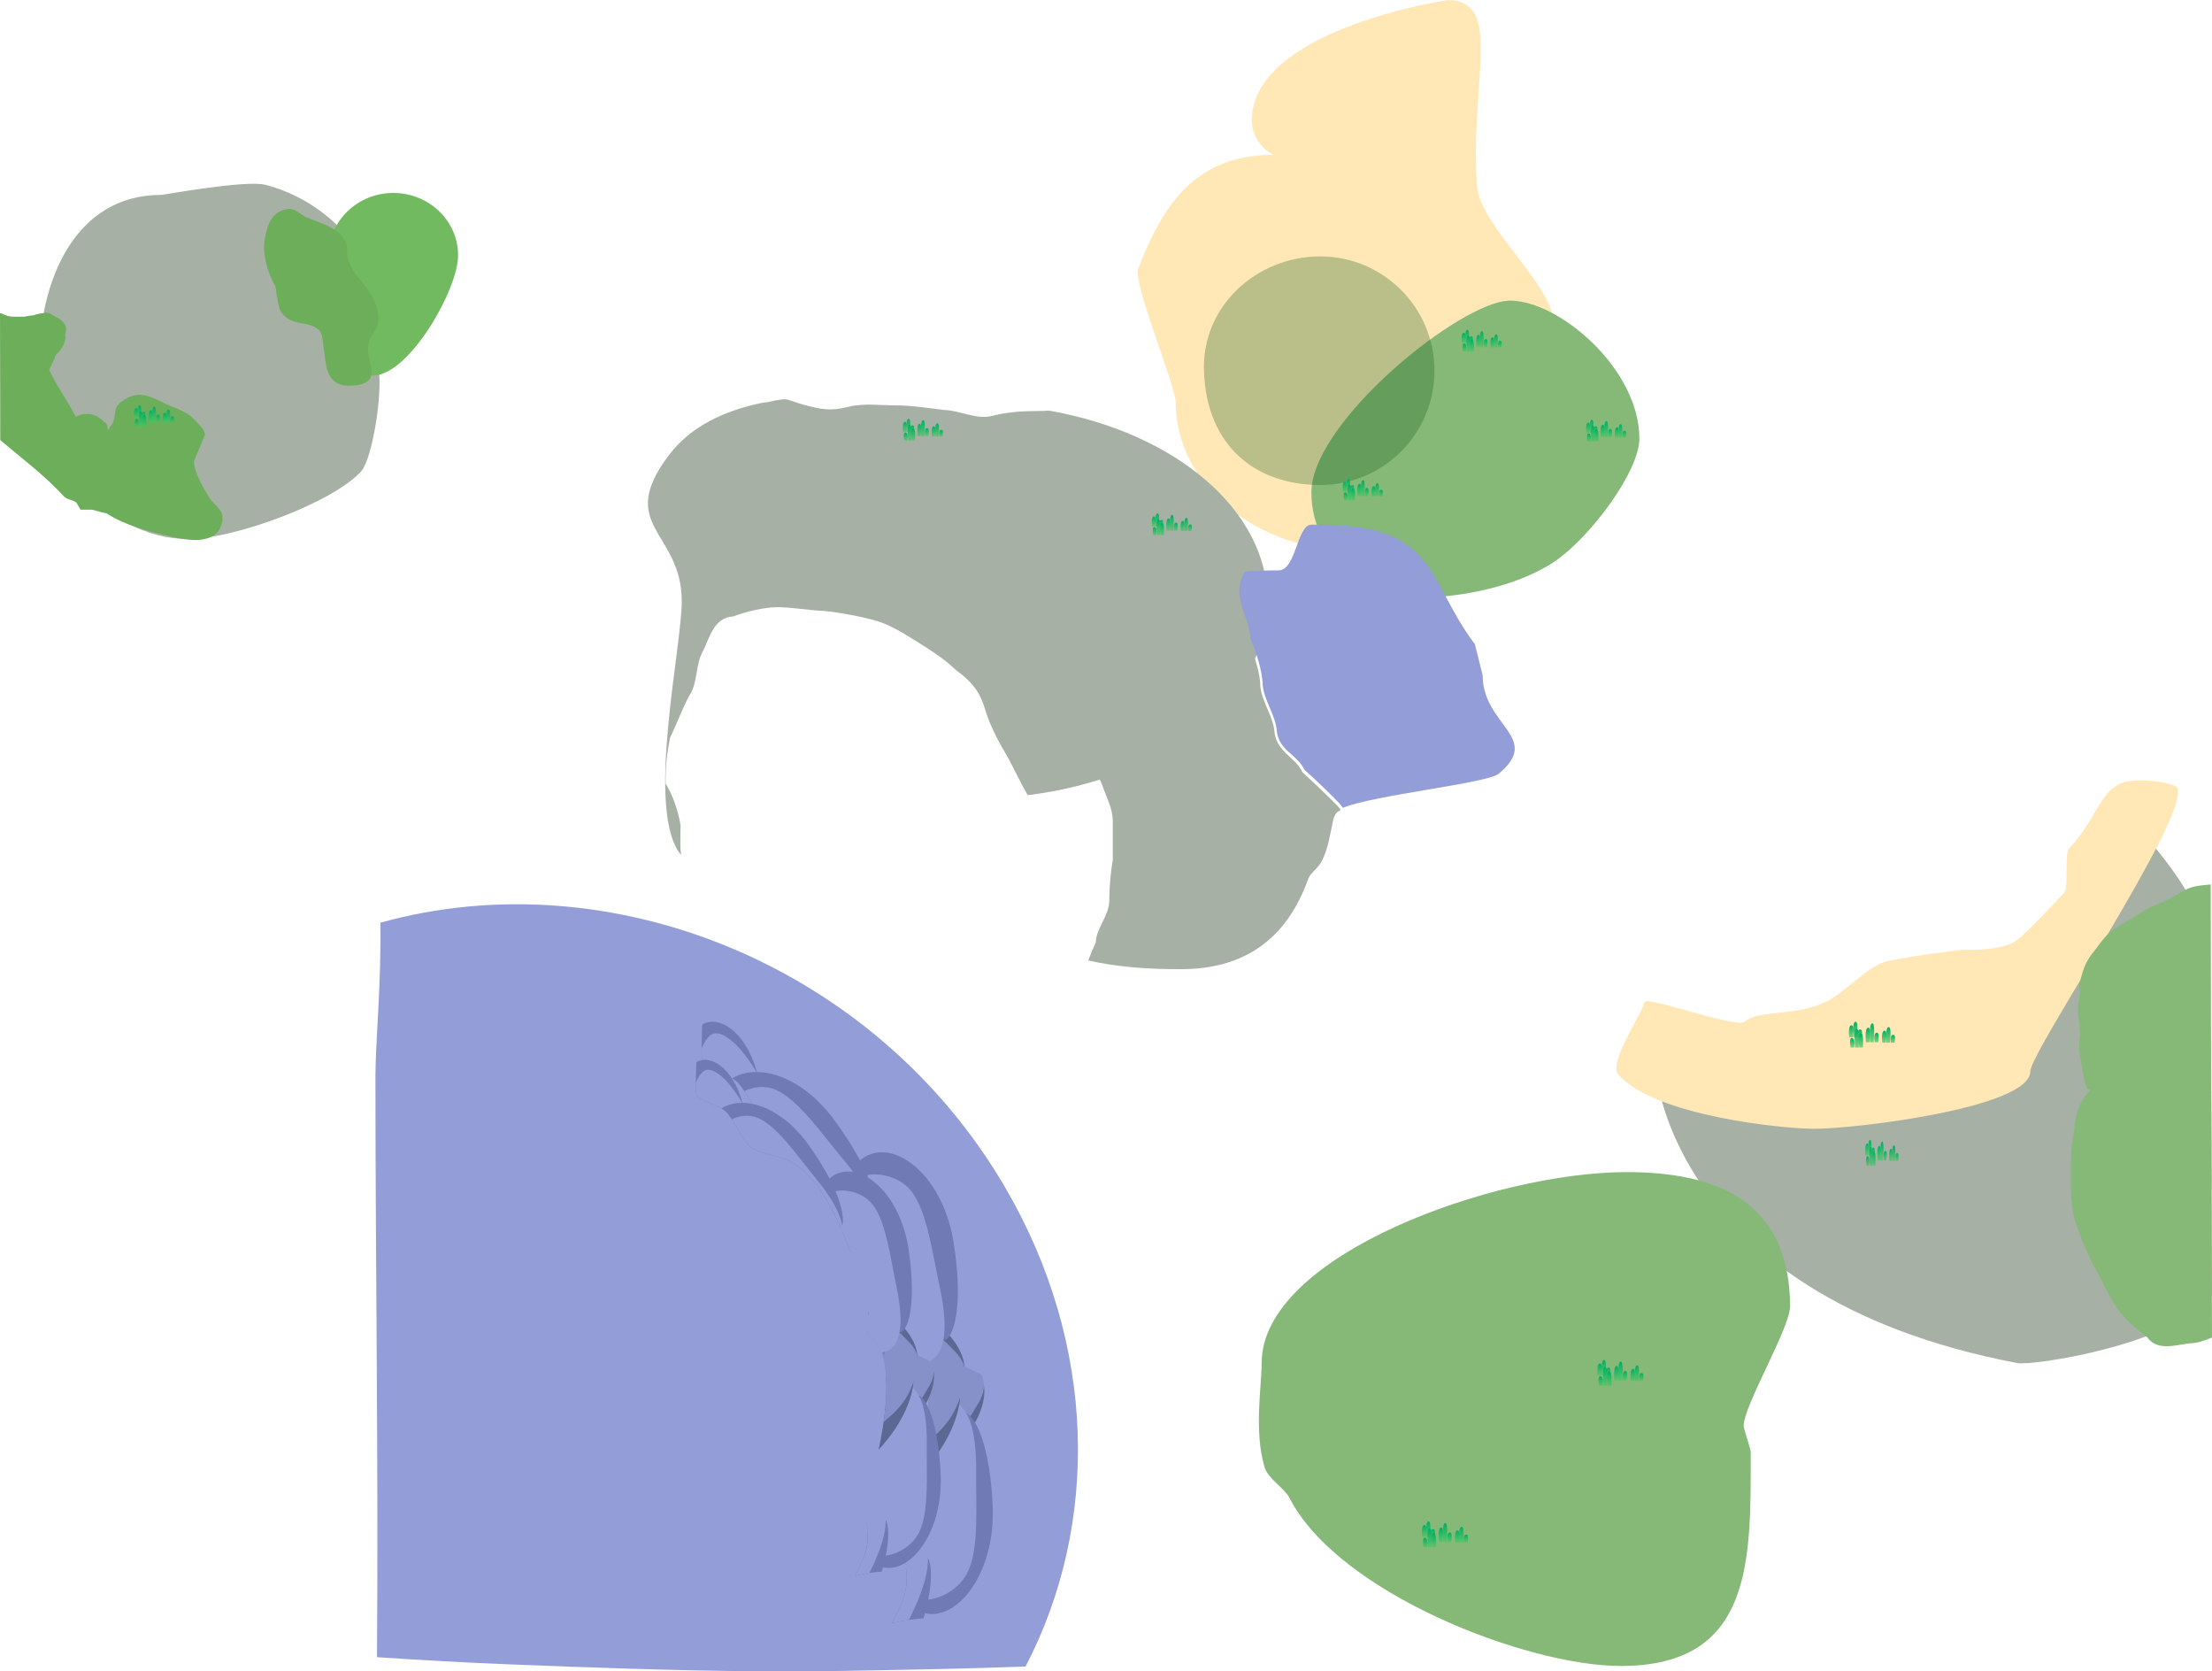 <svg version="1.1" xmlns="http://www.w3.org/2000/svg" xmlns:xlink="http://www.w3.org/1999/xlink" width="472.662" height="357.041" viewBox="0,0,472.662,357.041"><defs><linearGradient x1="179.453" y1="92.172" x2="179.453" y2="95.437" gradientUnits="userSpaceOnUse" id="color-1"><stop offset="0" stop-color="#01b064"/><stop offset="1" stop-color="#47c663" stop-opacity="0.693"/></linearGradient><linearGradient x1="178.683" y1="92.924" x2="178.683" y2="95.437" gradientUnits="userSpaceOnUse" id="color-2"><stop offset="0" stop-color="#01b064"/><stop offset="1" stop-color="#47c663" stop-opacity="0.693"/></linearGradient><linearGradient x1="180.299" y1="93.801" x2="180.299" y2="95.437" gradientUnits="userSpaceOnUse" id="color-3"><stop offset="0" stop-color="#01b064"/><stop offset="1" stop-color="#47c663" stop-opacity="0.693"/></linearGradient><linearGradient x1="182.497" y1="92.819" x2="182.497" y2="95.508" gradientUnits="userSpaceOnUse" id="color-4"><stop offset="0" stop-color="#01b064"/><stop offset="1" stop-color="#47c663" stop-opacity="0.693"/></linearGradient><linearGradient x1="181.728" y1="93.438" x2="181.728" y2="95.508" gradientUnits="userSpaceOnUse" id="color-5"><stop offset="0" stop-color="#01b064"/><stop offset="1" stop-color="#47c663" stop-opacity="0.693"/></linearGradient><linearGradient x1="183.343" y1="94.16" x2="183.343" y2="95.508" gradientUnits="userSpaceOnUse" id="color-6"><stop offset="0" stop-color="#01b064"/><stop offset="1" stop-color="#47c663" stop-opacity="0.693"/></linearGradient><linearGradient x1="176.344" y1="91.855" x2="176.344" y2="94.544" gradientUnits="userSpaceOnUse" id="color-7"><stop offset="0" stop-color="#01b064"/><stop offset="1" stop-color="#47c663" stop-opacity="0.693"/></linearGradient><linearGradient x1="175.575" y1="92.474" x2="175.575" y2="94.544" gradientUnits="userSpaceOnUse" id="color-8"><stop offset="0" stop-color="#01b064"/><stop offset="1" stop-color="#47c663" stop-opacity="0.693"/></linearGradient><linearGradient x1="177.19" y1="93.196" x2="177.19" y2="94.544" gradientUnits="userSpaceOnUse" id="color-9"><stop offset="0" stop-color="#01b064"/><stop offset="1" stop-color="#47c663" stop-opacity="0.693"/></linearGradient><linearGradient x1="176.68" y1="93.115" x2="176.68" y2="96.38" gradientUnits="userSpaceOnUse" id="color-10"><stop offset="0" stop-color="#01b064"/><stop offset="1" stop-color="#47c663" stop-opacity="0.693"/></linearGradient><linearGradient x1="177.449" y1="93.867" x2="177.449" y2="96.38" gradientUnits="userSpaceOnUse" id="color-11"><stop offset="0" stop-color="#01b064"/><stop offset="1" stop-color="#47c663" stop-opacity="0.693"/></linearGradient><linearGradient x1="175.834" y1="94.744" x2="175.834" y2="96.38" gradientUnits="userSpaceOnUse" id="color-12"><stop offset="0" stop-color="#01b064"/><stop offset="1" stop-color="#47c663" stop-opacity="0.693"/></linearGradient><linearGradient x1="232.653" y1="112.372" x2="232.653" y2="115.637" gradientUnits="userSpaceOnUse" id="color-13"><stop offset="0" stop-color="#01b064"/><stop offset="1" stop-color="#47c663" stop-opacity="0.693"/></linearGradient><linearGradient x1="231.883" y1="113.124" x2="231.883" y2="115.637" gradientUnits="userSpaceOnUse" id="color-14"><stop offset="0" stop-color="#01b064"/><stop offset="1" stop-color="#47c663" stop-opacity="0.693"/></linearGradient><linearGradient x1="233.499" y1="114.001" x2="233.499" y2="115.637" gradientUnits="userSpaceOnUse" id="color-15"><stop offset="0" stop-color="#01b064"/><stop offset="1" stop-color="#47c663" stop-opacity="0.693"/></linearGradient><linearGradient x1="235.697" y1="113.019" x2="235.697" y2="115.708" gradientUnits="userSpaceOnUse" id="color-16"><stop offset="0" stop-color="#01b064"/><stop offset="1" stop-color="#47c663" stop-opacity="0.693"/></linearGradient><linearGradient x1="234.928" y1="113.638" x2="234.928" y2="115.708" gradientUnits="userSpaceOnUse" id="color-17"><stop offset="0" stop-color="#01b064"/><stop offset="1" stop-color="#47c663" stop-opacity="0.693"/></linearGradient><linearGradient x1="236.543" y1="114.36" x2="236.543" y2="115.708" gradientUnits="userSpaceOnUse" id="color-18"><stop offset="0" stop-color="#01b064"/><stop offset="1" stop-color="#47c663" stop-opacity="0.693"/></linearGradient><linearGradient x1="229.544" y1="112.055" x2="229.544" y2="114.744" gradientUnits="userSpaceOnUse" id="color-19"><stop offset="0" stop-color="#01b064"/><stop offset="1" stop-color="#47c663" stop-opacity="0.693"/></linearGradient><linearGradient x1="228.774" y1="112.674" x2="228.774" y2="114.744" gradientUnits="userSpaceOnUse" id="color-20"><stop offset="0" stop-color="#01b064"/><stop offset="1" stop-color="#47c663" stop-opacity="0.693"/></linearGradient><linearGradient x1="230.39" y1="113.396" x2="230.39" y2="114.744" gradientUnits="userSpaceOnUse" id="color-21"><stop offset="0" stop-color="#01b064"/><stop offset="1" stop-color="#47c663" stop-opacity="0.693"/></linearGradient><linearGradient x1="229.88" y1="113.315" x2="229.88" y2="116.58" gradientUnits="userSpaceOnUse" id="color-22"><stop offset="0" stop-color="#01b064"/><stop offset="1" stop-color="#47c663" stop-opacity="0.693"/></linearGradient><linearGradient x1="230.649" y1="114.067" x2="230.649" y2="116.58" gradientUnits="userSpaceOnUse" id="color-23"><stop offset="0" stop-color="#01b064"/><stop offset="1" stop-color="#47c663" stop-opacity="0.693"/></linearGradient><linearGradient x1="229.034" y1="114.944" x2="229.034" y2="116.58" gradientUnits="userSpaceOnUse" id="color-24"><stop offset="0" stop-color="#01b064"/><stop offset="1" stop-color="#47c663" stop-opacity="0.693"/></linearGradient><linearGradient x1="384.39" y1="246.287" x2="384.39" y2="250.165" gradientUnits="userSpaceOnUse" id="color-25"><stop offset="0" stop-color="#01b064"/><stop offset="1" stop-color="#47c663" stop-opacity="0.693"/></linearGradient><linearGradient x1="383.753" y1="247.18" x2="383.753" y2="250.165" gradientUnits="userSpaceOnUse" id="color-26"><stop offset="0" stop-color="#01b064"/><stop offset="1" stop-color="#47c663" stop-opacity="0.693"/></linearGradient><linearGradient x1="385.091" y1="248.222" x2="385.091" y2="250.165" gradientUnits="userSpaceOnUse" id="color-27"><stop offset="0" stop-color="#01b064"/><stop offset="1" stop-color="#47c663" stop-opacity="0.693"/></linearGradient><linearGradient x1="386.912" y1="247.055" x2="386.912" y2="250.25" gradientUnits="userSpaceOnUse" id="color-28"><stop offset="0" stop-color="#01b064"/><stop offset="1" stop-color="#47c663" stop-opacity="0.693"/></linearGradient><linearGradient x1="386.275" y1="247.791" x2="386.275" y2="250.25" gradientUnits="userSpaceOnUse" id="color-29"><stop offset="0" stop-color="#01b064"/><stop offset="1" stop-color="#47c663" stop-opacity="0.693"/></linearGradient><linearGradient x1="387.613" y1="248.649" x2="387.613" y2="250.25" gradientUnits="userSpaceOnUse" id="color-30"><stop offset="0" stop-color="#01b064"/><stop offset="1" stop-color="#47c663" stop-opacity="0.693"/></linearGradient><linearGradient x1="381.814" y1="245.91" x2="381.814" y2="249.104" gradientUnits="userSpaceOnUse" id="color-31"><stop offset="0" stop-color="#01b064"/><stop offset="1" stop-color="#47c663" stop-opacity="0.693"/></linearGradient><linearGradient x1="381.177" y1="246.645" x2="381.177" y2="249.104" gradientUnits="userSpaceOnUse" id="color-32"><stop offset="0" stop-color="#01b064"/><stop offset="1" stop-color="#47c663" stop-opacity="0.693"/></linearGradient><linearGradient x1="382.515" y1="247.503" x2="382.515" y2="249.104" gradientUnits="userSpaceOnUse" id="color-33"><stop offset="0" stop-color="#01b064"/><stop offset="1" stop-color="#47c663" stop-opacity="0.693"/></linearGradient><linearGradient x1="382.093" y1="247.407" x2="382.093" y2="251.285" gradientUnits="userSpaceOnUse" id="color-34"><stop offset="0" stop-color="#01b064"/><stop offset="1" stop-color="#47c663" stop-opacity="0.693"/></linearGradient><linearGradient x1="382.73" y1="248.3" x2="382.73" y2="251.285" gradientUnits="userSpaceOnUse" id="color-35"><stop offset="0" stop-color="#01b064"/><stop offset="1" stop-color="#47c663" stop-opacity="0.693"/></linearGradient><linearGradient x1="381.392" y1="249.342" x2="381.392" y2="251.285" gradientUnits="userSpaceOnUse" id="color-36"><stop offset="0" stop-color="#01b064"/><stop offset="1" stop-color="#47c663" stop-opacity="0.693"/></linearGradient><linearGradient x1="382.254" y1="221.037" x2="382.254" y2="224.915" gradientUnits="userSpaceOnUse" id="color-37"><stop offset="0" stop-color="#01b064"/><stop offset="1" stop-color="#47c663" stop-opacity="0.693"/></linearGradient><linearGradient x1="381.371" y1="221.93" x2="381.371" y2="224.915" gradientUnits="userSpaceOnUse" id="color-38"><stop offset="0" stop-color="#01b064"/><stop offset="1" stop-color="#47c663" stop-opacity="0.693"/></linearGradient><linearGradient x1="383.226" y1="222.972" x2="383.226" y2="224.915" gradientUnits="userSpaceOnUse" id="color-39"><stop offset="0" stop-color="#01b064"/><stop offset="1" stop-color="#47c663" stop-opacity="0.693"/></linearGradient><linearGradient x1="385.751" y1="221.805" x2="385.751" y2="225" gradientUnits="userSpaceOnUse" id="color-40"><stop offset="0" stop-color="#01b064"/><stop offset="1" stop-color="#47c663" stop-opacity="0.693"/></linearGradient><linearGradient x1="384.867" y1="222.541" x2="384.867" y2="225" gradientUnits="userSpaceOnUse" id="color-41"><stop offset="0" stop-color="#01b064"/><stop offset="1" stop-color="#47c663" stop-opacity="0.693"/></linearGradient><linearGradient x1="386.722" y1="223.399" x2="386.722" y2="225" gradientUnits="userSpaceOnUse" id="color-42"><stop offset="0" stop-color="#01b064"/><stop offset="1" stop-color="#47c663" stop-opacity="0.693"/></linearGradient><linearGradient x1="378.684" y1="220.66" x2="378.684" y2="223.854" gradientUnits="userSpaceOnUse" id="color-43"><stop offset="0" stop-color="#01b064"/><stop offset="1" stop-color="#47c663" stop-opacity="0.693"/></linearGradient><linearGradient x1="377.801" y1="221.395" x2="377.801" y2="223.854" gradientUnits="userSpaceOnUse" id="color-44"><stop offset="0" stop-color="#01b064"/><stop offset="1" stop-color="#47c663" stop-opacity="0.693"/></linearGradient><linearGradient x1="379.656" y1="222.253" x2="379.656" y2="223.854" gradientUnits="userSpaceOnUse" id="color-45"><stop offset="0" stop-color="#01b064"/><stop offset="1" stop-color="#47c663" stop-opacity="0.693"/></linearGradient><linearGradient x1="379.07" y1="222.157" x2="379.07" y2="226.035" gradientUnits="userSpaceOnUse" id="color-46"><stop offset="0" stop-color="#01b064"/><stop offset="1" stop-color="#47c663" stop-opacity="0.693"/></linearGradient><linearGradient x1="379.954" y1="223.05" x2="379.954" y2="226.035" gradientUnits="userSpaceOnUse" id="color-47"><stop offset="0" stop-color="#01b064"/><stop offset="1" stop-color="#47c663" stop-opacity="0.693"/></linearGradient><linearGradient x1="378.099" y1="224.092" x2="378.099" y2="226.035" gradientUnits="userSpaceOnUse" id="color-48"><stop offset="0" stop-color="#01b064"/><stop offset="1" stop-color="#47c663" stop-opacity="0.693"/></linearGradient><linearGradient x1="15.16" y1="89.27" x2="15.16" y2="92.535" gradientUnits="userSpaceOnUse" id="color-49"><stop offset="0" stop-color="#01b064"/><stop offset="1" stop-color="#47c663" stop-opacity="0.693"/></linearGradient><linearGradient x1="14.391" y1="90.022" x2="14.391" y2="92.535" gradientUnits="userSpaceOnUse" id="color-50"><stop offset="0" stop-color="#01b064"/><stop offset="1" stop-color="#47c663" stop-opacity="0.693"/></linearGradient><linearGradient x1="16.006" y1="90.899" x2="16.006" y2="92.535" gradientUnits="userSpaceOnUse" id="color-51"><stop offset="0" stop-color="#01b064"/><stop offset="1" stop-color="#47c663" stop-opacity="0.693"/></linearGradient><linearGradient x1="18.204" y1="89.917" x2="18.204" y2="92.606" gradientUnits="userSpaceOnUse" id="color-52"><stop offset="0" stop-color="#01b064"/><stop offset="1" stop-color="#47c663" stop-opacity="0.693"/></linearGradient><linearGradient x1="17.435" y1="90.536" x2="17.435" y2="92.606" gradientUnits="userSpaceOnUse" id="color-53"><stop offset="0" stop-color="#01b064"/><stop offset="1" stop-color="#47c663" stop-opacity="0.693"/></linearGradient><linearGradient x1="19.05" y1="91.258" x2="19.05" y2="92.606" gradientUnits="userSpaceOnUse" id="color-54"><stop offset="0" stop-color="#01b064"/><stop offset="1" stop-color="#47c663" stop-opacity="0.693"/></linearGradient><linearGradient x1="12.051" y1="88.952" x2="12.051" y2="91.642" gradientUnits="userSpaceOnUse" id="color-55"><stop offset="0" stop-color="#01b064"/><stop offset="1" stop-color="#47c663" stop-opacity="0.693"/></linearGradient><linearGradient x1="11.282" y1="89.571" x2="11.282" y2="91.642" gradientUnits="userSpaceOnUse" id="color-56"><stop offset="0" stop-color="#01b064"/><stop offset="1" stop-color="#47c663" stop-opacity="0.693"/></linearGradient><linearGradient x1="12.897" y1="90.294" x2="12.897" y2="91.642" gradientUnits="userSpaceOnUse" id="color-57"><stop offset="0" stop-color="#01b064"/><stop offset="1" stop-color="#47c663" stop-opacity="0.693"/></linearGradient><linearGradient x1="12.387" y1="90.213" x2="12.387" y2="93.478" gradientUnits="userSpaceOnUse" id="color-58"><stop offset="0" stop-color="#01b064"/><stop offset="1" stop-color="#47c663" stop-opacity="0.693"/></linearGradient><linearGradient x1="13.156" y1="90.965" x2="13.156" y2="93.478" gradientUnits="userSpaceOnUse" id="color-59"><stop offset="0" stop-color="#01b064"/><stop offset="1" stop-color="#47c663" stop-opacity="0.693"/></linearGradient><linearGradient x1="11.541" y1="91.842" x2="11.541" y2="93.478" gradientUnits="userSpaceOnUse" id="color-60"><stop offset="0" stop-color="#01b064"/><stop offset="1" stop-color="#47c663" stop-opacity="0.693"/></linearGradient><linearGradient x1="298.853" y1="73.163" x2="298.853" y2="76.428" gradientUnits="userSpaceOnUse" id="color-61"><stop offset="0" stop-color="#01b064"/><stop offset="1" stop-color="#47c663" stop-opacity="0.693"/></linearGradient><linearGradient x1="298.083" y1="73.914" x2="298.083" y2="76.428" gradientUnits="userSpaceOnUse" id="color-62"><stop offset="0" stop-color="#01b064"/><stop offset="1" stop-color="#47c663" stop-opacity="0.693"/></linearGradient><linearGradient x1="299.699" y1="74.792" x2="299.699" y2="76.428" gradientUnits="userSpaceOnUse" id="color-63"><stop offset="0" stop-color="#01b064"/><stop offset="1" stop-color="#47c663" stop-opacity="0.693"/></linearGradient><linearGradient x1="301.897" y1="73.809" x2="301.897" y2="76.499" gradientUnits="userSpaceOnUse" id="color-64"><stop offset="0" stop-color="#01b064"/><stop offset="1" stop-color="#47c663" stop-opacity="0.693"/></linearGradient><linearGradient x1="301.128" y1="74.429" x2="301.128" y2="76.499" gradientUnits="userSpaceOnUse" id="color-65"><stop offset="0" stop-color="#01b064"/><stop offset="1" stop-color="#47c663" stop-opacity="0.693"/></linearGradient><linearGradient x1="302.743" y1="75.151" x2="302.743" y2="76.499" gradientUnits="userSpaceOnUse" id="color-66"><stop offset="0" stop-color="#01b064"/><stop offset="1" stop-color="#47c663" stop-opacity="0.693"/></linearGradient><linearGradient x1="295.744" y1="72.845" x2="295.744" y2="75.534" gradientUnits="userSpaceOnUse" id="color-67"><stop offset="0" stop-color="#01b064"/><stop offset="1" stop-color="#47c663" stop-opacity="0.693"/></linearGradient><linearGradient x1="294.974" y1="73.464" x2="294.974" y2="75.534" gradientUnits="userSpaceOnUse" id="color-68"><stop offset="0" stop-color="#01b064"/><stop offset="1" stop-color="#47c663" stop-opacity="0.693"/></linearGradient><linearGradient x1="296.59" y1="74.187" x2="296.59" y2="75.534" gradientUnits="userSpaceOnUse" id="color-69"><stop offset="0" stop-color="#01b064"/><stop offset="1" stop-color="#47c663" stop-opacity="0.693"/></linearGradient><linearGradient x1="296.08" y1="74.106" x2="296.08" y2="77.371" gradientUnits="userSpaceOnUse" id="color-70"><stop offset="0" stop-color="#01b064"/><stop offset="1" stop-color="#47c663" stop-opacity="0.693"/></linearGradient><linearGradient x1="296.849" y1="74.858" x2="296.849" y2="77.371" gradientUnits="userSpaceOnUse" id="color-71"><stop offset="0" stop-color="#01b064"/><stop offset="1" stop-color="#47c663" stop-opacity="0.693"/></linearGradient><linearGradient x1="295.234" y1="75.735" x2="295.234" y2="77.371" gradientUnits="userSpaceOnUse" id="color-72"><stop offset="0" stop-color="#01b064"/><stop offset="1" stop-color="#47c663" stop-opacity="0.693"/></linearGradient><linearGradient x1="273.453" y1="104.963" x2="273.453" y2="108.228" gradientUnits="userSpaceOnUse" id="color-73"><stop offset="0" stop-color="#01b064"/><stop offset="1" stop-color="#47c663" stop-opacity="0.693"/></linearGradient><linearGradient x1="272.683" y1="105.714" x2="272.683" y2="108.228" gradientUnits="userSpaceOnUse" id="color-74"><stop offset="0" stop-color="#01b064"/><stop offset="1" stop-color="#47c663" stop-opacity="0.693"/></linearGradient><linearGradient x1="274.299" y1="106.592" x2="274.299" y2="108.228" gradientUnits="userSpaceOnUse" id="color-75"><stop offset="0" stop-color="#01b064"/><stop offset="1" stop-color="#47c663" stop-opacity="0.693"/></linearGradient><linearGradient x1="276.497" y1="105.609" x2="276.497" y2="108.299" gradientUnits="userSpaceOnUse" id="color-76"><stop offset="0" stop-color="#01b064"/><stop offset="1" stop-color="#47c663" stop-opacity="0.693"/></linearGradient><linearGradient x1="275.728" y1="106.229" x2="275.728" y2="108.299" gradientUnits="userSpaceOnUse" id="color-77"><stop offset="0" stop-color="#01b064"/><stop offset="1" stop-color="#47c663" stop-opacity="0.693"/></linearGradient><linearGradient x1="277.343" y1="106.951" x2="277.343" y2="108.299" gradientUnits="userSpaceOnUse" id="color-78"><stop offset="0" stop-color="#01b064"/><stop offset="1" stop-color="#47c663" stop-opacity="0.693"/></linearGradient><linearGradient x1="270.344" y1="104.645" x2="270.344" y2="107.334" gradientUnits="userSpaceOnUse" id="color-79"><stop offset="0" stop-color="#01b064"/><stop offset="1" stop-color="#47c663" stop-opacity="0.693"/></linearGradient><linearGradient x1="269.575" y1="105.264" x2="269.575" y2="107.334" gradientUnits="userSpaceOnUse" id="color-80"><stop offset="0" stop-color="#01b064"/><stop offset="1" stop-color="#47c663" stop-opacity="0.693"/></linearGradient><linearGradient x1="271.19" y1="105.987" x2="271.19" y2="107.334" gradientUnits="userSpaceOnUse" id="color-81"><stop offset="0" stop-color="#01b064"/><stop offset="1" stop-color="#47c663" stop-opacity="0.693"/></linearGradient><linearGradient x1="270.68" y1="105.906" x2="270.68" y2="109.171" gradientUnits="userSpaceOnUse" id="color-82"><stop offset="0" stop-color="#01b064"/><stop offset="1" stop-color="#47c663" stop-opacity="0.693"/></linearGradient><linearGradient x1="271.449" y1="106.658" x2="271.449" y2="109.171" gradientUnits="userSpaceOnUse" id="color-83"><stop offset="0" stop-color="#01b064"/><stop offset="1" stop-color="#47c663" stop-opacity="0.693"/></linearGradient><linearGradient x1="269.834" y1="107.535" x2="269.834" y2="109.171" gradientUnits="userSpaceOnUse" id="color-84"><stop offset="0" stop-color="#01b064"/><stop offset="1" stop-color="#47c663" stop-opacity="0.693"/></linearGradient><linearGradient x1="325.453" y1="92.363" x2="325.453" y2="95.628" gradientUnits="userSpaceOnUse" id="color-85"><stop offset="0" stop-color="#01b064"/><stop offset="1" stop-color="#47c663" stop-opacity="0.693"/></linearGradient><linearGradient x1="324.683" y1="93.114" x2="324.683" y2="95.628" gradientUnits="userSpaceOnUse" id="color-86"><stop offset="0" stop-color="#01b064"/><stop offset="1" stop-color="#47c663" stop-opacity="0.693"/></linearGradient><linearGradient x1="326.299" y1="93.992" x2="326.299" y2="95.628" gradientUnits="userSpaceOnUse" id="color-87"><stop offset="0" stop-color="#01b064"/><stop offset="1" stop-color="#47c663" stop-opacity="0.693"/></linearGradient><linearGradient x1="328.497" y1="93.009" x2="328.497" y2="95.699" gradientUnits="userSpaceOnUse" id="color-88"><stop offset="0" stop-color="#01b064"/><stop offset="1" stop-color="#47c663" stop-opacity="0.693"/></linearGradient><linearGradient x1="327.728" y1="93.629" x2="327.728" y2="95.699" gradientUnits="userSpaceOnUse" id="color-89"><stop offset="0" stop-color="#01b064"/><stop offset="1" stop-color="#47c663" stop-opacity="0.693"/></linearGradient><linearGradient x1="329.343" y1="94.351" x2="329.343" y2="95.699" gradientUnits="userSpaceOnUse" id="color-90"><stop offset="0" stop-color="#01b064"/><stop offset="1" stop-color="#47c663" stop-opacity="0.693"/></linearGradient><linearGradient x1="322.344" y1="92.045" x2="322.344" y2="94.734" gradientUnits="userSpaceOnUse" id="color-91"><stop offset="0" stop-color="#01b064"/><stop offset="1" stop-color="#47c663" stop-opacity="0.693"/></linearGradient><linearGradient x1="321.575" y1="92.664" x2="321.575" y2="94.734" gradientUnits="userSpaceOnUse" id="color-92"><stop offset="0" stop-color="#01b064"/><stop offset="1" stop-color="#47c663" stop-opacity="0.693"/></linearGradient><linearGradient x1="323.19" y1="93.387" x2="323.19" y2="94.734" gradientUnits="userSpaceOnUse" id="color-93"><stop offset="0" stop-color="#01b064"/><stop offset="1" stop-color="#47c663" stop-opacity="0.693"/></linearGradient><linearGradient x1="322.68" y1="93.306" x2="322.68" y2="96.571" gradientUnits="userSpaceOnUse" id="color-94"><stop offset="0" stop-color="#01b064"/><stop offset="1" stop-color="#47c663" stop-opacity="0.693"/></linearGradient><linearGradient x1="323.449" y1="94.058" x2="323.449" y2="96.571" gradientUnits="userSpaceOnUse" id="color-95"><stop offset="0" stop-color="#01b064"/><stop offset="1" stop-color="#47c663" stop-opacity="0.693"/></linearGradient><linearGradient x1="321.834" y1="94.935" x2="321.834" y2="96.571" gradientUnits="userSpaceOnUse" id="color-96"><stop offset="0" stop-color="#01b064"/><stop offset="1" stop-color="#47c663" stop-opacity="0.693"/></linearGradient><linearGradient x1="291.004" y1="327.787" x2="291.004" y2="331.665" gradientUnits="userSpaceOnUse" id="color-97"><stop offset="0" stop-color="#01b064"/><stop offset="1" stop-color="#47c663" stop-opacity="0.693"/></linearGradient><linearGradient x1="290.121" y1="328.68" x2="290.121" y2="331.665" gradientUnits="userSpaceOnUse" id="color-98"><stop offset="0" stop-color="#01b064"/><stop offset="1" stop-color="#47c663" stop-opacity="0.693"/></linearGradient><linearGradient x1="291.976" y1="329.722" x2="291.976" y2="331.665" gradientUnits="userSpaceOnUse" id="color-99"><stop offset="0" stop-color="#01b064"/><stop offset="1" stop-color="#47c663" stop-opacity="0.693"/></linearGradient><linearGradient x1="294.501" y1="328.555" x2="294.501" y2="331.75" gradientUnits="userSpaceOnUse" id="color-100"><stop offset="0" stop-color="#01b064"/><stop offset="1" stop-color="#47c663" stop-opacity="0.693"/></linearGradient><linearGradient x1="293.617" y1="329.291" x2="293.617" y2="331.75" gradientUnits="userSpaceOnUse" id="color-101"><stop offset="0" stop-color="#01b064"/><stop offset="1" stop-color="#47c663" stop-opacity="0.693"/></linearGradient><linearGradient x1="295.472" y1="330.149" x2="295.472" y2="331.75" gradientUnits="userSpaceOnUse" id="color-102"><stop offset="0" stop-color="#01b064"/><stop offset="1" stop-color="#47c663" stop-opacity="0.693"/></linearGradient><linearGradient x1="287.434" y1="327.41" x2="287.434" y2="330.604" gradientUnits="userSpaceOnUse" id="color-103"><stop offset="0" stop-color="#01b064"/><stop offset="1" stop-color="#47c663" stop-opacity="0.693"/></linearGradient><linearGradient x1="286.551" y1="328.145" x2="286.551" y2="330.604" gradientUnits="userSpaceOnUse" id="color-104"><stop offset="0" stop-color="#01b064"/><stop offset="1" stop-color="#47c663" stop-opacity="0.693"/></linearGradient><linearGradient x1="288.406" y1="329.003" x2="288.406" y2="330.604" gradientUnits="userSpaceOnUse" id="color-105"><stop offset="0" stop-color="#01b064"/><stop offset="1" stop-color="#47c663" stop-opacity="0.693"/></linearGradient><linearGradient x1="287.82" y1="328.907" x2="287.82" y2="332.785" gradientUnits="userSpaceOnUse" id="color-106"><stop offset="0" stop-color="#01b064"/><stop offset="1" stop-color="#47c663" stop-opacity="0.693"/></linearGradient><linearGradient x1="288.704" y1="329.8" x2="288.704" y2="332.785" gradientUnits="userSpaceOnUse" id="color-107"><stop offset="0" stop-color="#01b064"/><stop offset="1" stop-color="#47c663" stop-opacity="0.693"/></linearGradient><linearGradient x1="286.849" y1="330.842" x2="286.849" y2="332.785" gradientUnits="userSpaceOnUse" id="color-108"><stop offset="0" stop-color="#01b064"/><stop offset="1" stop-color="#47c663" stop-opacity="0.693"/></linearGradient><linearGradient x1="328.504" y1="293.287" x2="328.504" y2="297.165" gradientUnits="userSpaceOnUse" id="color-109"><stop offset="0" stop-color="#01b064"/><stop offset="1" stop-color="#47c663" stop-opacity="0.693"/></linearGradient><linearGradient x1="327.621" y1="294.18" x2="327.621" y2="297.165" gradientUnits="userSpaceOnUse" id="color-110"><stop offset="0" stop-color="#01b064"/><stop offset="1" stop-color="#47c663" stop-opacity="0.693"/></linearGradient><linearGradient x1="329.476" y1="295.222" x2="329.476" y2="297.165" gradientUnits="userSpaceOnUse" id="color-111"><stop offset="0" stop-color="#01b064"/><stop offset="1" stop-color="#47c663" stop-opacity="0.693"/></linearGradient><linearGradient x1="332.001" y1="294.055" x2="332.001" y2="297.25" gradientUnits="userSpaceOnUse" id="color-112"><stop offset="0" stop-color="#01b064"/><stop offset="1" stop-color="#47c663" stop-opacity="0.693"/></linearGradient><linearGradient x1="331.117" y1="294.791" x2="331.117" y2="297.25" gradientUnits="userSpaceOnUse" id="color-113"><stop offset="0" stop-color="#01b064"/><stop offset="1" stop-color="#47c663" stop-opacity="0.693"/></linearGradient><linearGradient x1="332.972" y1="295.649" x2="332.972" y2="297.25" gradientUnits="userSpaceOnUse" id="color-114"><stop offset="0" stop-color="#01b064"/><stop offset="1" stop-color="#47c663" stop-opacity="0.693"/></linearGradient><linearGradient x1="324.934" y1="292.91" x2="324.934" y2="296.104" gradientUnits="userSpaceOnUse" id="color-115"><stop offset="0" stop-color="#01b064"/><stop offset="1" stop-color="#47c663" stop-opacity="0.693"/></linearGradient><linearGradient x1="324.051" y1="293.645" x2="324.051" y2="296.104" gradientUnits="userSpaceOnUse" id="color-116"><stop offset="0" stop-color="#01b064"/><stop offset="1" stop-color="#47c663" stop-opacity="0.693"/></linearGradient><linearGradient x1="325.906" y1="294.503" x2="325.906" y2="296.104" gradientUnits="userSpaceOnUse" id="color-117"><stop offset="0" stop-color="#01b064"/><stop offset="1" stop-color="#47c663" stop-opacity="0.693"/></linearGradient><linearGradient x1="325.32" y1="294.407" x2="325.32" y2="298.285" gradientUnits="userSpaceOnUse" id="color-118"><stop offset="0" stop-color="#01b064"/><stop offset="1" stop-color="#47c663" stop-opacity="0.693"/></linearGradient><linearGradient x1="326.204" y1="295.3" x2="326.204" y2="298.285" gradientUnits="userSpaceOnUse" id="color-119"><stop offset="0" stop-color="#01b064"/><stop offset="1" stop-color="#47c663" stop-opacity="0.693"/></linearGradient><linearGradient x1="324.349" y1="296.342" x2="324.349" y2="298.285" gradientUnits="userSpaceOnUse" id="color-120"><stop offset="0" stop-color="#01b064"/><stop offset="1" stop-color="#47c663" stop-opacity="0.693"/></linearGradient></defs><g transform="translate(17.72,-2.274)"><g data-paper-data="{&quot;isPaintingLayer&quot;:true}" fill-rule="nonzero" stroke="none" stroke-linecap="butt" stroke-linejoin="miter" stroke-miterlimit="10" stroke-dasharray="" stroke-dashoffset="0" style="mix-blend-mode: normal"><path d="M454.569,279.487c-8.673,10.234 -38.065,14.566 -41.202,13.968c-76.637,-14.6 -78.746,-65.999 -77.426,-68.071c1.798,-2.823 10.735,6.481 19.932,8.241c1.257,0.24 2.877,-3.258 4.253,-3.759c3.953,-1.439 7.709,-1.711 9.241,-1.711c2.222,0 9.588,-11.597 11.51,-10.868c1.83,0.694 25.199,-6.841 25.874,-3.956c0.094,0.4 2.445,-4.643 6.905,-10.245c1.554,-1.951 6.019,-2.064 7.797,-4.226c0.821,-0.998 11.131,-8.773 11.927,-9.811c3.78,-4.933 5.05,-8.619 5.27,-11.01c4.54,6.552 19.467,20.598 11.438,30.593c-8.114,10.102 -2.217,13.953 4.644,15.707c0.05,18.246 0.116,36.492 0.179,54.738c-0.113,0.137 -0.227,0.274 -0.342,0.41z" fill="#a6b0a4" stroke-width="0"/><path d="M356.375,312.406c0,22.92 0.693,45.75 -27.75,45.75c-20.222,0 -60.506,-15.641 -70.833,-35.954c-1.024,-2.015 -4.568,-4.034 -5.308,-6.535c-2.293,-7.747 -0.609,-17.253 -0.609,-22.261c0,-22.92 49.557,-40.75 78,-40.75c22.48,0 34.748,8.504 34.919,28.581c0.04,4.692 -9.956,21.283 -9.925,25.672c0.004,0.593 1.506,4.925 1.506,5.496z" fill="#86b878" stroke-width="0"/><path d="M310.1,88.156c0,17.563 -17.147,31.8 -38.3,31.8c-21.152,0 -38.3,-14.237 -38.3,-31.8c0,-3.364 -9.171,-25.406 -8.005,-28.449c4.921,-12.845 11.704,-24.351 28.805,-24.351c0.152,0 -6.888,-3.177 -3.742,-11.838c5.809,-15.993 40.957,-21.252 41.236,-21.244c11.766,0.324 4.56,17.285 6.081,39.658c0.525,7.716 13.172,18.595 15.869,26.641c3.144,9.378 -3.644,15.625 -3.644,19.583z" fill="#ffe7b6" stroke-width="0"/><path d="M332.583,95.972c0,7.013 -10.514,21.112 -18.108,26.241c-8.628,5.827 -21.499,7.622 -27.041,7.622c-10.421,0 -24.933,-7.427 -24.933,-22.406c0,-14.98 32.033,-40.938 42.454,-40.938c10.421,0 27.629,14.502 27.629,29.482z" fill="#86b878" stroke-width="0"/><path d="M63.169,80.857c0.937,5.484 -1.354,19.504 -3.719,22.102c-6.114,6.715 -27.04,14.448 -36.981,14.448c-18.433,0 -31.875,-19.301 -31.875,-37.25c0,-17.949 7.692,-36.25 26.125,-36.25c0.613,0 18.079,-3.258 22.346,-2.141c12.106,3.171 23.279,13.561 23.279,26.391c0,0 -0.306,6.076 0.826,12.701z" fill="#a6b0a4" stroke-width="0"/><path d="M-17.382,69.236l0.247,0.106l0.018,0.005l0.002,0.004l0.457,0.196l0.608,0.228l0.377,0.063l0.684,0.085h2.486l0.868,-0.174l0.124,0.006l0.117,-0.042l0.834,-0.083l0.736,-0.245l0.248,-0.019l0.232,-0.09l0.889,-0.111l0.01,0.001l0.662,-0.147l0.242,0.162l0.281,-0.077l0.752,0.451l0.058,0.014l0.018,0.031l0.278,0.167l0.11,0.11c0.78,0.287 1.526,0.842 1.938,1.366c0.617,0.784 0.61,1.615 0.285,2.473l0.066,0.263v0.392l0.016,0.023l-0.016,0.07v0.07l-0.139,0.557l-0.125,0.561l-0.031,0.062l-0.017,0.07l-0.024,0.014l-0.371,0.743l-0.262,0.305l-0.207,0.345l-0.778,0.778l-0.053,0.032l-0.077,0.289l-0.112,0.203l-0.046,0.228l-1.111,2.333l-0.061,0.074l-0.026,0.092l-0.028,0.05c1.286,2.915 3.852,6.511 5.702,10.024c0.874,-0.464 1.909,-0.679 3.154,-0.532c1.3,0.154 2.386,1.155 3.369,2.019c0.347,0.305 0.116,0.978 0.428,1.319c0.137,0.15 0.174,-0.369 0.285,-0.54c0.216,-0.334 0.559,-0.596 0.691,-0.97c0.941,-2.666 -0.316,-3.48 3.171,-5.339c3.327,-1.773 6.309,0.613 9.191,1.777c1.782,0.72 3.73,1.424 5.006,2.861c0.886,0.999 2.18,1.943 2.31,3.271c0.001,0.013 -1.945,4.612 -2.369,5.615c-0.072,2.138 2.053,5.821 3.209,7.697c1.271,2.064 3.899,2.856 2.513,6.318c-1.627,4.063 -7.87,2.751 -10.693,2.092c-4.582,-1.07 -9.66,-2.31 -13.727,-4.966l-0.762,-0.152l-0.08,-0.038l-0.088,-0.002l-2.121,-0.579h-2.491l-0.766,-1.34c-0.397,-0.696 -2.134,-0.773 -2.777,-1.482c-4.091,-4.511 -8.976,-8.117 -13.6,-12.039c-0.012,-9.034 -0.029,-18.068 -0.051,-27.102z" fill="#6cae59" stroke-width="0.5"/><path d="M80.167,56.823c0,7.364 -10.527,25.667 -18.167,25.667c-7.64,0 -9.5,-18.303 -9.5,-25.667c0,-7.364 6.193,-13.333 13.833,-13.333c7.64,0 13.833,5.97 13.833,13.333z" fill="#72ba5f" stroke-width="0"/><g stroke-width="0"><path d="M253.157,130.723c0,20.65 -22.106,37.827 -51.271,41.412c-0.069,-0.122 -0.139,-0.243 -0.209,-0.365c-1.723,-2.989 -3.069,-6.113 -4.832,-9.08c-1.682,-2.831 -3.22,-5.992 -4.146,-9.123c-1.13,-3.803 -3.073,-5.899 -6.194,-8.199c-2.652,-2.525 -5.402,-4.222 -8.46,-6.137c-2.905,-1.8 -5.844,-3.663 -9.182,-4.536c-3.313,-0.865 -6.852,-1.51 -10.247,-1.896c-3.49,-0.136 -6.932,-0.805 -10.438,-0.828c-2.584,0.047 -6.524,0.952 -9.217,1.984c-4.026,0.204 -4.987,4.292 -6.354,7.201c-1.78,2.857 -1.159,6.942 -2.967,9.594c-1.672,3.055 -2.689,6.098 -4.189,9.131c-0.667,3.346 -0.998,6.289 -0.932,9.812c1.558,2.418 2.743,6.043 3.187,8.926c0.004,1.524 -0.146,4.063 0.1,6.295c-7.701,-9.279 0.153,-44.141 0.153,-54.194c0,-15.014 -14.253,-16.014 -2.723,-31.246c4.725,-6.242 12.035,-9.562 20.162,-11.204c0.806,-0.008 1.755,-0.276 2.691,-0.48c0.524,-0.082 1.051,-0.157 1.581,-0.227c0.326,-0.008 0.637,0.019 0.925,0.098c1.093,0.301 2.196,0.747 3.32,1.046c3.73,0.99 5.801,1.478 9.666,0.47c3.121,-0.816 6.853,-0.307 10.079,-0.307c3.359,0 6.973,0.56 10.341,0.982c3.268,0.064 6.97,2.111 10.18,1.284c3.388,-0.887 6.752,-1.064 10.235,-1.065c0.671,-0 1.327,-0.035 1.974,-0.093c26.909,4.715 46.771,21.169 46.771,40.742z" fill="#a6b0a4"/><path d="M267.832,175.968c-0.681,0.88 -0.714,1.849 -0.907,2.624c-0.324,1.302 -0.804,4.78 -2.053,7.349c-0.891,1.833 -2.583,2.794 -3.027,4.034c-3.167,8.851 -9.953,19.186 -26.778,19.323c-7.939,0.065 -14.633,-0.57 -20.252,-1.851c0.481,-1.299 1.004,-2.577 1.616,-3.863c0.046,-2.965 2.847,-5.648 2.882,-8.917c0.001,-2.884 0.283,-5.897 0.749,-8.745c-0.002,-2.681 0.001,-5.31 0.001,-8.021c0,-3.12 -1.36,-5.181 -2.265,-7.961c-0.848,-2.121 -2.187,-3.72 -3.761,-5.291c0.346,0.081 0.69,0.127 1.027,0.127l-0.052,0.052c0,0 0.177,0.177 0.354,0c0.177,-0.177 0,-0.354 0,-0.354l-0.302,-0.198c-1.496,0 -3.669,-1.128 -4.573,-2.177c-1.976,-1.943 -3.864,-2.204 -6.067,-3.673c-0.844,-0.27 -1.702,-1.241 -2.478,-1.738c-1.821,-1.165 -3.985,-1.808 -5.908,-2.767c-1.035,-0.379 -2.181,-0.754 -3.338,-1.036c8.989,-15.165 29.897,-26.299 54.99,-28.225c-0.623,1.268 -1.111,2.577 -1.101,4.061c0.027,3.529 2.194,6.728 2.369,10.234c1.151,2.754 2.634,7.006 2.632,9.931c0.339,3.417 2.838,6.453 3.038,9.945c0.601,4.156 4.349,5.092 5.951,8.39c2.479,2.282 5.065,4.733 7.499,7.202c0.252,0.269 0.486,0.562 0.71,0.868c-0.454,0.224 -0.78,0.449 -0.955,0.675z" fill="#a6b0a4"/><path d="M299.1,146.549c0,10.702 12.769,13.209 3.44,21.006c-2.44,2.039 -26.866,4.575 -33.306,7.286c-0.25,-0.362 -0.51,-0.706 -0.796,-1.012c-2.397,-2.431 -4.983,-4.959 -7.459,-7.154c-1.489,-3.223 -5.393,-4.085 -5.854,-8.141c-0.246,-3.486 -2.704,-6.52 -3.036,-9.923c-0.041,-2.952 -1.438,-7.258 -2.644,-10.016c-0.139,-3.468 -2.335,-6.638 -2.357,-10.126c-0.01,-1.485 0.496,-2.808 1.136,-4.097c2.38,-0.17 4.796,-0.257 7.243,-0.257c3.809,0 3.916,-9.71 7.024,-9.762c27.314,-0.454 24.276,11.466 34.943,25.529z" fill="#939dd8"/><g><g data-paper-data="{&quot;index&quot;:null}"><path d="M179.127,95.437c0,0 -0.283,-3.204 0.372,-3.396c0.67,-0.196 0.279,3.396 0.279,3.396z" fill="url(#color-1)"/><path d="M178.358,95.437c0,0 -0.283,-2.466 0.372,-2.614c0.67,-0.151 0.279,2.614 0.279,2.614z" fill="url(#color-2)"/><path d="M179.973,95.437c0,0 -0.283,-1.606 0.372,-1.702c0.67,-0.098 0.279,1.702 0.279,1.702z" fill="url(#color-3)"/></g><g data-paper-data="{&quot;index&quot;:null}"><path d="M182.171,95.508c0,0 -0.283,-2.639 0.372,-2.797c0.67,-0.161 0.279,2.797 0.279,2.797z" fill="url(#color-4)"/><path d="M181.402,95.508c0,0 -0.283,-2.031 0.372,-2.153c0.67,-0.124 0.279,2.153 0.279,2.153z" fill="url(#color-5)"/><path d="M183.017,95.508c0,0 -0.283,-1.322 0.372,-1.402c0.67,-0.081 0.279,1.402 0.279,1.402z" fill="url(#color-6)"/></g><g data-paper-data="{&quot;index&quot;:null}"><path d="M176.018,94.544c0,0 -0.283,-2.639 0.372,-2.797c0.67,-0.161 0.279,2.797 0.279,2.797z" fill="url(#color-7)"/><path d="M175.249,94.544c0,0 -0.283,-2.031 0.372,-2.153c0.67,-0.124 0.279,2.153 0.279,2.153z" fill="url(#color-8)"/><path d="M176.864,94.544c0,0 -0.283,-1.322 0.372,-1.402c0.67,-0.081 0.279,1.402 0.279,1.402z" fill="url(#color-9)"/></g><g><path d="M176.354,96.38c0,0 -0.391,-3.591 0.279,-3.396c0.656,0.192 0.372,3.396 0.372,3.396z" fill="url(#color-10)"/><path d="M177.123,96.38c0,0 -0.391,-2.765 0.279,-2.614c0.656,0.148 0.372,2.614 0.372,2.614z" fill="url(#color-11)"/><path d="M175.508,96.38c0,0 -0.391,-1.8 0.279,-1.702c0.656,0.096 0.372,1.702 0.372,1.702z" fill="url(#color-12)"/></g></g><g><g data-paper-data="{&quot;index&quot;:null}"><path d="M232.327,115.637c0,0 -0.283,-3.204 0.372,-3.396c0.67,-0.196 0.279,3.396 0.279,3.396z" fill="url(#color-13)"/><path d="M231.558,115.637c0,0 -0.283,-2.466 0.372,-2.614c0.67,-0.151 0.279,2.614 0.279,2.614z" fill="url(#color-14)"/><path d="M233.173,115.637c0,0 -0.283,-1.606 0.372,-1.702c0.67,-0.098 0.279,1.702 0.279,1.702z" fill="url(#color-15)"/></g><g data-paper-data="{&quot;index&quot;:null}"><path d="M235.371,115.708c0,0 -0.283,-2.639 0.372,-2.797c0.67,-0.161 0.279,2.797 0.279,2.797z" fill="url(#color-16)"/><path d="M234.602,115.708c0,0 -0.283,-2.031 0.372,-2.153c0.67,-0.124 0.279,2.153 0.279,2.153z" fill="url(#color-17)"/><path d="M236.217,115.708c0,0 -0.283,-1.322 0.372,-1.402c0.67,-0.081 0.279,1.402 0.279,1.402z" fill="url(#color-18)"/></g><g data-paper-data="{&quot;index&quot;:null}"><path d="M229.218,114.744c0,0 -0.283,-2.639 0.372,-2.797c0.67,-0.161 0.279,2.797 0.279,2.797z" fill="url(#color-19)"/><path d="M228.449,114.744c0,0 -0.283,-2.031 0.372,-2.153c0.67,-0.124 0.279,2.153 0.279,2.153z" fill="url(#color-20)"/><path d="M230.064,114.744c0,0 -0.283,-1.322 0.372,-1.402c0.67,-0.081 0.279,1.402 0.279,1.402z" fill="url(#color-21)"/></g><g><path d="M229.554,116.58c0,0 -0.391,-3.591 0.279,-3.396c0.656,0.192 0.372,3.396 0.372,3.396z" fill="url(#color-22)"/><path d="M230.323,116.58c0,0 -0.391,-2.765 0.279,-2.614c0.656,0.148 0.372,2.614 0.372,2.614z" fill="url(#color-23)"/><path d="M228.708,116.58c0,0 -0.391,-1.8 0.279,-1.702c0.656,0.096 0.372,1.702 0.372,1.702z" fill="url(#color-24)"/></g></g></g><path d="M48.015,62.583c0.003,0.001 0.005,0.002 0.008,0.002zM41.148,63.46c-1.818,-3.051 -2.869,-7.315 -2.263,-10.259c0.583,-2.828 1.305,-5.882 5.079,-6.292c1.369,-0.149 2.48,1.201 3.74,1.757c2.873,1.268 6.698,2.052 8.367,5.104c0.551,1.007 0.258,2.284 0.477,3.41c0.267,1.375 1.046,2.624 1.836,3.781c1.936,2.579 4.422,5.126 4.706,8.568c0.301,3.66 -1.334,3.231 -2.053,6.155c-0.904,3.675 3.879,8.781 -3.985,8.97c-5.575,0.135 -5.055,-5.149 -5.667,-8.545c-0.221,-1.226 -0.161,-2.814 -1.164,-3.553c-2.597,-1.912 -5.713,-0.457 -7.967,-3.779c-0.421,-0.621 -0.835,-3.294 -1.106,-5.319z" fill="#6cae59" stroke-width="0.5"/><path d="M239.547,81.464c-0.455,-13.902 11.35,-24.417 24.835,-24.417c13.485,0 24.417,10.932 24.417,24.417c0,13.485 -10.932,24.417 -24.417,24.417c-13.485,0 -24.297,-8.013 -24.835,-24.417z" fill-opacity="0.298" fill="#18601e" stroke-width="0"/><path d="M416.117,231.155c0,7.732 -37.219,12.25 -46.125,12.25c-6.882,0 -34.102,-2.758 -41.911,-11.555c-2.296,-2.586 5.536,-13.688 5.536,-15.445c0,-1.654 19.562,5.598 21.397,4.122c3.326,-2.676 10.942,-1.027 17.619,-4.341c3.937,-1.954 8.585,-7.364 12.532,-8.479c2.927,-0.827 15.567,-2.552 17.078,-2.552c0.822,0 8.122,0.338 11.277,-2.262c2.748,-2.264 6.641,-6.591 9.882,-9.955c0.893,-0.927 0.039,-8.369 0.933,-9.314c5.902,-6.247 6.513,-12.016 11.096,-13.997c3.369,-1.456 11.526,-0.176 12.082,0.964c2.846,5.84 -31.394,56.302 -31.394,60.564z" fill="#ffe7b6" stroke-width="0"/><g stroke-width="0"><g data-paper-data="{&quot;index&quot;:null}"><path d="M384.12,250.165c0,0 -0.235,-3.805 0.309,-4.033c0.555,-0.233 0.231,4.033 0.231,4.033z" fill="url(#color-25)"/><path d="M383.483,250.165c0,0 -0.235,-2.929 0.309,-3.105c0.555,-0.179 0.231,3.105 0.231,3.105z" fill="url(#color-26)"/><path d="M384.821,250.165c0,0 -0.235,-1.907 0.309,-2.021c0.555,-0.117 0.231,2.021 0.231,2.021z" fill="url(#color-27)"/></g><g data-paper-data="{&quot;index&quot;:null}"><path d="M386.642,250.25c0,0 -0.235,-3.134 0.309,-3.322c0.555,-0.192 0.231,3.322 0.231,3.322z" fill="url(#color-28)"/><path d="M386.005,250.25c0,0 -0.235,-2.413 0.309,-2.557c0.555,-0.148 0.231,2.557 0.231,2.557z" fill="url(#color-29)"/><path d="M387.343,250.25c0,0 -0.235,-1.571 0.309,-1.665c0.555,-0.096 0.231,1.665 0.231,1.665z" fill="url(#color-30)"/></g><g data-paper-data="{&quot;index&quot;:null}"><path d="M381.544,249.104c0,0 -0.235,-3.134 0.309,-3.322c0.555,-0.192 0.231,3.322 0.231,3.322z" fill="url(#color-31)"/><path d="M380.907,249.104c0,0 -0.235,-2.413 0.309,-2.557c0.555,-0.148 0.231,2.557 0.231,2.557z" fill="url(#color-32)"/><path d="M382.245,249.104c0,0 -0.235,-1.571 0.309,-1.665c0.555,-0.096 0.231,1.665 0.231,1.665z" fill="url(#color-33)"/></g><g><path d="M381.823,251.285c0,0 -0.324,-4.266 0.231,-4.033c0.543,0.228 0.309,4.033 0.309,4.033z" fill="url(#color-34)"/><path d="M382.46,251.285c0,0 -0.324,-3.284 0.231,-3.105c0.543,0.175 0.309,3.105 0.309,3.105z" fill="url(#color-35)"/><path d="M381.122,251.285c0,0 -0.324,-2.138 0.231,-2.021c0.543,0.114 0.309,2.021 0.309,2.021z" fill="url(#color-36)"/></g></g><path d="M196.852,255.563c19.974,33.92 20.381,72.388 4.57,102.709c-5.887,0.205 -11.775,0.402 -17.665,0.521c-13.729,0.278 -27.461,0.633 -41.192,0.488c-17.111,-0.181 -34.216,-0.784 -51.312,-1.466c-9.48,-0.378 -18.954,-0.903 -28.418,-1.54c0.319,-41.339 -0.328,-82.685 -0.332,-124.026c-0.001,-7.331 1.271,-19.84 1.054,-32.87c49.014,-13.658 105.475,8.942 133.294,56.185z" fill="#939dd8" stroke-width="0"/><g stroke-width="0"><g data-paper-data="{&quot;index&quot;:null}"><path d="M381.88,224.915c0,0 -0.325,-3.805 0.428,-4.033c0.769,-0.233 0.321,4.033 0.321,4.033z" fill="url(#color-37)"/><path d="M380.997,224.915c0,0 -0.325,-2.929 0.428,-3.105c0.769,-0.179 0.321,3.105 0.321,3.105z" fill="url(#color-38)"/><path d="M382.852,224.915c0,0 -0.325,-1.907 0.428,-2.021c0.769,-0.117 0.321,2.021 0.321,2.021z" fill="url(#color-39)"/></g><g data-paper-data="{&quot;index&quot;:null}"><path d="M385.376,225c0,0 -0.325,-3.134 0.428,-3.322c0.769,-0.192 0.321,3.322 0.321,3.322z" fill="url(#color-40)"/><path d="M384.493,225c0,0 -0.325,-2.413 0.428,-2.557c0.769,-0.148 0.321,2.557 0.321,2.557z" fill="url(#color-41)"/><path d="M386.348,225c0,0 -0.325,-1.571 0.428,-1.665c0.769,-0.096 0.321,1.665 0.321,1.665z" fill="url(#color-42)"/></g><g data-paper-data="{&quot;index&quot;:null}"><path d="M378.31,223.854c0,0 -0.325,-3.134 0.428,-3.322c0.769,-0.192 0.321,3.322 0.321,3.322z" fill="url(#color-43)"/><path d="M377.426,223.854c0,0 -0.325,-2.413 0.428,-2.557c0.769,-0.148 0.321,2.557 0.321,2.557z" fill="url(#color-44)"/><path d="M379.281,223.854c0,0 -0.325,-1.571 0.428,-1.665c0.769,-0.096 0.321,1.665 0.321,1.665z" fill="url(#color-45)"/></g><g><path d="M378.696,226.035c0,0 -0.448,-4.266 0.321,-4.033c0.753,0.228 0.428,4.033 0.428,4.033z" fill="url(#color-46)"/><path d="M379.579,226.035c0,0 -0.448,-3.284 0.321,-3.105c0.753,0.175 0.428,3.105 0.428,3.105z" fill="url(#color-47)"/><path d="M377.724,226.035c0,0 -0.448,-2.138 0.321,-2.021c0.753,0.114 0.428,2.021 0.428,2.021z" fill="url(#color-48)"/></g></g><g stroke-width="0"><g data-paper-data="{&quot;index&quot;:null}"><path d="M14.834,92.535c0,0 -0.283,-3.204 0.372,-3.396c0.67,-0.196 0.279,3.396 0.279,3.396z" fill="url(#color-49)"/><path d="M14.065,92.535c0,0 -0.283,-2.466 0.372,-2.614c0.67,-0.151 0.279,2.614 0.279,2.614z" fill="url(#color-50)"/><path d="M15.68,92.535c0,0 -0.283,-1.606 0.372,-1.702c0.67,-0.098 0.279,1.702 0.279,1.702z" fill="url(#color-51)"/></g><g data-paper-data="{&quot;index&quot;:null}"><path d="M17.878,92.606c0,0 -0.283,-2.639 0.372,-2.797c0.67,-0.161 0.279,2.797 0.279,2.797z" fill="url(#color-52)"/><path d="M17.109,92.606c0,0 -0.283,-2.031 0.372,-2.153c0.67,-0.124 0.279,2.153 0.279,2.153z" fill="url(#color-53)"/><path d="M18.724,92.606c0,0 -0.283,-1.322 0.372,-1.402c0.67,-0.081 0.279,1.402 0.279,1.402z" fill="url(#color-54)"/></g><g data-paper-data="{&quot;index&quot;:null}"><path d="M11.725,91.642c0,0 -0.283,-2.639 0.372,-2.797c0.67,-0.161 0.279,2.797 0.279,2.797z" fill="url(#color-55)"/><path d="M10.956,91.642c0,0 -0.283,-2.031 0.372,-2.153c0.67,-0.124 0.279,2.153 0.279,2.153z" fill="url(#color-56)"/><path d="M12.571,91.642c0,0 -0.283,-1.322 0.372,-1.402c0.67,-0.081 0.279,1.402 0.279,1.402z" fill="url(#color-57)"/></g><g><path d="M12.061,93.478c0,0 -0.391,-3.591 0.279,-3.396c0.656,0.192 0.372,3.396 0.372,3.396z" fill="url(#color-58)"/><path d="M12.83,93.478c0,0 -0.391,-2.765 0.279,-2.614c0.656,0.148 0.372,2.614 0.372,2.614z" fill="url(#color-59)"/><path d="M11.215,93.478c0,0 -0.391,-1.8 0.279,-1.702c0.656,0.096 0.372,1.702 0.372,1.702z" fill="url(#color-60)"/></g></g><g stroke-width="0"><g data-paper-data="{&quot;index&quot;:null}"><path d="M298.527,76.428c0,0 -0.283,-3.204 0.372,-3.396c0.67,-0.196 0.279,3.396 0.279,3.396z" fill="url(#color-61)"/><path d="M297.758,76.428c0,0 -0.283,-2.466 0.372,-2.614c0.67,-0.151 0.279,2.614 0.279,2.614z" fill="url(#color-62)"/><path d="M299.373,76.428c0,0 -0.283,-1.606 0.372,-1.702c0.67,-0.098 0.279,1.702 0.279,1.702z" fill="url(#color-63)"/></g><g data-paper-data="{&quot;index&quot;:null}"><path d="M301.571,76.499c0,0 -0.283,-2.639 0.372,-2.797c0.67,-0.161 0.279,2.797 0.279,2.797z" fill="url(#color-64)"/><path d="M300.802,76.499c0,0 -0.283,-2.031 0.372,-2.153c0.67,-0.124 0.279,2.153 0.279,2.153z" fill="url(#color-65)"/><path d="M302.417,76.499c0,0 -0.283,-1.322 0.372,-1.402c0.67,-0.081 0.279,1.402 0.279,1.402z" fill="url(#color-66)"/></g><g data-paper-data="{&quot;index&quot;:null}"><path d="M295.418,75.534c0,0 -0.283,-2.639 0.372,-2.797c0.67,-0.161 0.279,2.797 0.279,2.797z" fill="url(#color-67)"/><path d="M294.649,75.534c0,0 -0.283,-2.031 0.372,-2.153c0.67,-0.124 0.279,2.153 0.279,2.153z" fill="url(#color-68)"/><path d="M296.264,75.534c0,0 -0.283,-1.322 0.372,-1.402c0.67,-0.081 0.279,1.402 0.279,1.402z" fill="url(#color-69)"/></g><g><path d="M295.754,77.371c0,0 -0.391,-3.591 0.279,-3.396c0.656,0.192 0.372,3.396 0.372,3.396z" fill="url(#color-70)"/><path d="M296.523,77.371c0,0 -0.391,-2.765 0.279,-2.614c0.656,0.148 0.372,2.614 0.372,2.614z" fill="url(#color-71)"/><path d="M294.908,77.371c0,0 -0.391,-1.8 0.279,-1.702c0.656,0.096 0.372,1.702 0.372,1.702z" fill="url(#color-72)"/></g></g><g stroke-width="0"><g data-paper-data="{&quot;index&quot;:null}"><path d="M273.127,108.228c0,0 -0.283,-3.204 0.372,-3.396c0.67,-0.196 0.279,3.396 0.279,3.396z" fill="url(#color-73)"/><path d="M272.358,108.228c0,0 -0.283,-2.466 0.372,-2.614c0.67,-0.151 0.279,2.614 0.279,2.614z" fill="url(#color-74)"/><path d="M273.973,108.228c0,0 -0.283,-1.606 0.372,-1.702c0.67,-0.098 0.279,1.702 0.279,1.702z" fill="url(#color-75)"/></g><g data-paper-data="{&quot;index&quot;:null}"><path d="M276.171,108.299c0,0 -0.283,-2.639 0.372,-2.797c0.67,-0.161 0.279,2.797 0.279,2.797z" fill="url(#color-76)"/><path d="M275.402,108.299c0,0 -0.283,-2.031 0.372,-2.153c0.67,-0.124 0.279,2.153 0.279,2.153z" fill="url(#color-77)"/><path d="M277.017,108.299c0,0 -0.283,-1.322 0.372,-1.402c0.67,-0.081 0.279,1.402 0.279,1.402z" fill="url(#color-78)"/></g><g data-paper-data="{&quot;index&quot;:null}"><path d="M270.018,107.334c0,0 -0.283,-2.639 0.372,-2.797c0.67,-0.161 0.279,2.797 0.279,2.797z" fill="url(#color-79)"/><path d="M269.249,107.334c0,0 -0.283,-2.031 0.372,-2.153c0.67,-0.124 0.279,2.153 0.279,2.153z" fill="url(#color-80)"/><path d="M270.864,107.334c0,0 -0.283,-1.322 0.372,-1.402c0.67,-0.081 0.279,1.402 0.279,1.402z" fill="url(#color-81)"/></g><g><path d="M270.354,109.171c0,0 -0.391,-3.591 0.279,-3.396c0.656,0.192 0.372,3.396 0.372,3.396z" fill="url(#color-82)"/><path d="M271.123,109.171c0,0 -0.391,-2.765 0.279,-2.614c0.656,0.148 0.372,2.614 0.372,2.614z" fill="url(#color-83)"/><path d="M269.508,109.171c0,0 -0.391,-1.8 0.279,-1.702c0.656,0.096 0.372,1.702 0.372,1.702z" fill="url(#color-84)"/></g></g><g stroke-width="0"><g data-paper-data="{&quot;index&quot;:null}"><path d="M325.127,95.628c0,0 -0.283,-3.204 0.372,-3.396c0.67,-0.196 0.279,3.396 0.279,3.396z" fill="url(#color-85)"/><path d="M324.358,95.628c0,0 -0.283,-2.466 0.372,-2.614c0.67,-0.151 0.279,2.614 0.279,2.614z" fill="url(#color-86)"/><path d="M325.973,95.628c0,0 -0.283,-1.606 0.372,-1.702c0.67,-0.098 0.279,1.702 0.279,1.702z" fill="url(#color-87)"/></g><g data-paper-data="{&quot;index&quot;:null}"><path d="M328.171,95.699c0,0 -0.283,-2.639 0.372,-2.797c0.67,-0.161 0.279,2.797 0.279,2.797z" fill="url(#color-88)"/><path d="M327.402,95.699c0,0 -0.283,-2.031 0.372,-2.153c0.67,-0.124 0.279,2.153 0.279,2.153z" fill="url(#color-89)"/><path d="M329.017,95.699c0,0 -0.283,-1.322 0.372,-1.402c0.67,-0.081 0.279,1.402 0.279,1.402z" fill="url(#color-90)"/></g><g data-paper-data="{&quot;index&quot;:null}"><path d="M322.018,94.734c0,0 -0.283,-2.639 0.372,-2.797c0.67,-0.161 0.279,2.797 0.279,2.797z" fill="url(#color-91)"/><path d="M321.249,94.734c0,0 -0.283,-2.031 0.372,-2.153c0.67,-0.124 0.279,2.153 0.279,2.153z" fill="url(#color-92)"/><path d="M322.864,94.734c0,0 -0.283,-1.322 0.372,-1.402c0.67,-0.081 0.279,1.402 0.279,1.402z" fill="url(#color-93)"/></g><g><path d="M322.354,96.571c0,0 -0.391,-3.591 0.279,-3.396c0.656,0.192 0.372,3.396 0.372,3.396z" fill="url(#color-94)"/><path d="M323.123,96.571c0,0 -0.391,-2.765 0.279,-2.614c0.656,0.148 0.372,2.614 0.372,2.614z" fill="url(#color-95)"/><path d="M321.508,96.571c0,0 -0.391,-1.8 0.279,-1.702c0.656,0.096 0.372,1.702 0.372,1.702z" fill="url(#color-96)"/></g></g><g stroke-width="0"><g data-paper-data="{&quot;index&quot;:null}"><path d="M290.63,331.665c0,0 -0.325,-3.805 0.428,-4.033c0.769,-0.233 0.321,4.033 0.321,4.033z" fill="url(#color-97)"/><path d="M289.747,331.665c0,0 -0.325,-2.929 0.428,-3.105c0.769,-0.179 0.321,3.105 0.321,3.105z" fill="url(#color-98)"/><path d="M291.602,331.665c0,0 -0.325,-1.907 0.428,-2.021c0.769,-0.117 0.321,2.021 0.321,2.021z" fill="url(#color-99)"/></g><g data-paper-data="{&quot;index&quot;:null}"><path d="M294.126,331.75c0,0 -0.325,-3.134 0.428,-3.322c0.769,-0.192 0.321,3.322 0.321,3.322z" fill="url(#color-100)"/><path d="M293.243,331.75c0,0 -0.325,-2.413 0.428,-2.557c0.769,-0.148 0.321,2.557 0.321,2.557z" fill="url(#color-101)"/><path d="M295.098,331.75c0,0 -0.325,-1.571 0.428,-1.665c0.769,-0.096 0.321,1.665 0.321,1.665z" fill="url(#color-102)"/></g><g data-paper-data="{&quot;index&quot;:null}"><path d="M287.06,330.604c0,0 -0.325,-3.134 0.428,-3.322c0.769,-0.192 0.321,3.322 0.321,3.322z" fill="url(#color-103)"/><path d="M286.176,330.604c0,0 -0.325,-2.413 0.428,-2.557c0.769,-0.148 0.321,2.557 0.321,2.557z" fill="url(#color-104)"/><path d="M288.031,330.604c0,0 -0.325,-1.571 0.428,-1.665c0.769,-0.096 0.321,1.665 0.321,1.665z" fill="url(#color-105)"/></g><g><path d="M287.446,332.785c0,0 -0.448,-4.266 0.321,-4.033c0.753,0.228 0.428,4.033 0.428,4.033z" fill="url(#color-106)"/><path d="M288.329,332.785c0,0 -0.448,-3.284 0.321,-3.105c0.753,0.175 0.428,3.105 0.428,3.105z" fill="url(#color-107)"/><path d="M286.474,332.785c0,0 -0.448,-2.138 0.321,-2.021c0.753,0.114 0.428,2.021 0.428,2.021z" fill="url(#color-108)"/></g></g><g stroke-width="0"><g data-paper-data="{&quot;index&quot;:null}"><path d="M328.13,297.165c0,0 -0.325,-3.805 0.428,-4.033c0.769,-0.233 0.321,4.033 0.321,4.033z" fill="url(#color-109)"/><path d="M327.247,297.165c0,0 -0.325,-2.929 0.428,-3.105c0.769,-0.179 0.321,3.105 0.321,3.105z" fill="url(#color-110)"/><path d="M329.102,297.165c0,0 -0.325,-1.907 0.428,-2.021c0.769,-0.117 0.321,2.021 0.321,2.021z" fill="url(#color-111)"/></g><g data-paper-data="{&quot;index&quot;:null}"><path d="M331.626,297.25c0,0 -0.325,-3.134 0.428,-3.322c0.769,-0.192 0.321,3.322 0.321,3.322z" fill="url(#color-112)"/><path d="M330.743,297.25c0,0 -0.325,-2.413 0.428,-2.557c0.769,-0.148 0.321,2.557 0.321,2.557z" fill="url(#color-113)"/><path d="M332.598,297.25c0,0 -0.325,-1.571 0.428,-1.665c0.769,-0.096 0.321,1.665 0.321,1.665z" fill="url(#color-114)"/></g><g data-paper-data="{&quot;index&quot;:null}"><path d="M324.56,296.104c0,0 -0.325,-3.134 0.428,-3.322c0.769,-0.192 0.321,3.322 0.321,3.322z" fill="url(#color-115)"/><path d="M323.676,296.104c0,0 -0.325,-2.413 0.428,-2.557c0.769,-0.148 0.321,2.557 0.321,2.557z" fill="url(#color-116)"/><path d="M325.531,296.104c0,0 -0.325,-1.571 0.428,-1.665c0.769,-0.096 0.321,1.665 0.321,1.665z" fill="url(#color-117)"/></g><g><path d="M324.946,298.285c0,0 -0.448,-4.266 0.321,-4.033c0.753,0.228 0.428,4.033 0.428,4.033z" fill="url(#color-118)"/><path d="M325.829,298.285c0,0 -0.448,-3.284 0.321,-3.105c0.753,0.175 0.428,3.105 0.428,3.105z" fill="url(#color-119)"/><path d="M323.974,298.285c0,0 -0.448,-2.138 0.321,-2.021c0.753,0.114 0.428,2.021 0.428,2.021z" fill="url(#color-120)"/></g></g><path d="M446.017,226.607c2.389,3.623 5.371,3.932 8.731,3.339c0.056,19.35 0.129,38.699 0.193,58.049c-1.56,0.623 -3.138,1.242 -4.785,1.238c-3.039,0.358 -6.894,1.73 -9.091,-1.318c-2.237,-1.588 -5.237,-4.336 -6.534,-6.368c-1.846,-2.839 -3.132,-5.949 -4.856,-8.843c-1.477,-2.916 -2.808,-6.091 -3.834,-9.186c-1.026,-3.089 -1.044,-6.395 -1.044,-9.61c-0.019,-3.433 -0.041,-6.502 0.667,-9.92c0.278,-3.619 0.947,-6.154 3.505,-8.955c2.175,-2.387 4.053,-5.271 5.569,-8.118c1.566,-2.942 3.488,-5.628 5.094,-8.548c0.032,-0.059 0.064,-0.117 0.097,-0.176c2.218,2.628 4.323,5.438 6.288,8.416z" fill="#86b878" stroke-width="0"/><path d="M426.57,212.276l0.163,-0.263c0.513,-2.12 1.08,-4.028 2.442,-5.828c1.802,-2.148 2.813,-4.231 5.392,-5.791c2.283,-1.38 4.488,-2.717 6.746,-4.08c2.667,-1.063 5.388,-2.408 7.828,-3.883c1.609,-0.966 3.638,-1.016 5.523,-1.221c0.027,21.709 0.094,43.418 0.168,65.126c-5.19,1.736 -20.883,-21.65 -26.551,-21.422c-0.392,-1.096 -0.694,-2.238 -0.934,-3.289c-0.209,-2.022 -0.829,-4.082 -0.809,-6.127c0.009,-0.906 0.353,-2.088 0.143,-2.942c0.065,-2.516 -0.777,-4.069 -0.143,-6.632c0.191,-1.005 0.25,-2.367 -0.024,-3.585c0.036,-0.03 0.056,-0.061 0.056,-0.061z" fill="#86b878" stroke-width="0"/><g data-paper-data="{&quot;index&quot;:null}"><path d="M190.298,299.67c0,0 0.073,4.771 -0.615,6.76c-0.67,1.937 -3.46,5.022 -3.46,5.022l-3.889,1.04l3.733,-11.604z" data-paper-data="{&quot;index&quot;:null}" fill="#b9475b" stroke-width="0"/><g data-paper-data="{&quot;index&quot;:null}" stroke-width="0"><path d="M192.602,298.895c0.198,2.353 -0.794,5.019 -1.622,6.602c-2.279,4.36 -6.576,0.801 -6.652,-5.272c-0.03,-2.363 1.224,-0.601 3.845,-0.897c2.622,-0.296 4.23,-2.786 4.429,-0.433z" fill="#5c6794"/><path d="M183.834,298.229c-0.22,-2.607 -0.249,-3.413 2.194,-3.688c0.356,-0.04 1.196,-0.354 1.919,-0.611l4.105,1.987c0.242,0.56 0.398,1.162 0.446,1.732c0.117,1.383 -0.221,2.894 -1.292,4.586c-0.947,1.496 -1.969,3.723 -3.115,3.852c-0.888,0.1 -1.986,-1.376 -2.54,-2.466c-0.969,-1.91 -1.577,-3.732 -1.717,-5.391z" fill="#8691c9"/></g><g data-paper-data="{&quot;index&quot;:null}" stroke-width="0"><path d="M181.219,324.635c4.904,-11.841 5.088,-23.393 8.366,-19.88c3.277,3.513 4.545,12.735 4.82,19.236c0.733,17.357 -11.444,29.075 -19.098,19.814c1.102,-3.148 0.738,-5.871 0.407,-8.52c1.43,-2.423 3.447,-5.682 5.505,-10.65z" fill="#707ab5"/><path d="M180.607,303.347c2.711,-2.224 5.553,-2.264 7.243,-0.452c1.927,2.065 3.097,6.322 3.015,14.076c-0.072,6.856 0.6,15.389 -1.544,20.567c-1.661,4.01 -5.674,6.003 -8.119,6.362c-2.187,0.322 -4.158,0.28 -5.87,-0.168c2.007,-5.84 -1.012,-10.224 0.571,-15.393c1.899,-6.204 4.481,-16.382 4.704,-24.992z" fill="#939dd8"/></g><g data-paper-data="{&quot;index&quot;:null}" stroke-width="0"><path d="M179.618,347.969c-2.302,0.161 -4.6,0.518 -6.765,1.076c0.763,-1.579 1.446,-2.933 1.884,-3.856c1.287,-2.715 1.421,-5.105 1.253,-7.367c2.746,-3 4.421,-4.325 4.988,-1.58c0.633,3.067 -0.099,7.4 -1.359,11.727z" fill="#707ab5"/><path d="M180.377,333.338c0.657,3.181 -0.306,7.883 -3.876,14.971c-1.242,0.186 -2.465,0.431 -3.649,0.736c0.763,-1.579 1.446,-2.933 1.884,-3.856c3.001,-6.328 -0.267,-10.888 0.988,-16.193c2.45,0.354 4.173,2.017 4.653,4.342z" fill="#939dd8"/></g><g data-paper-data="{&quot;index&quot;:null}"><g fill="none" stroke-width="1" font-family="sans-serif" font-weight="normal" font-size="12" text-anchor="start"/><g stroke-width="0"><path d="M180.514,299.28c4.531,-0.298 7.577,-1.692 6.737,3.043c-1.092,6.158 -5.285,11.933 -8.563,15.342c1.31,-6.076 2.264,-12.834 1.826,-18.385z" fill="#5c6794"/><path d="M187.907,293.911c0.238,1.719 0.224,3.454 -0.05,4.999c-0.672,3.792 -2.648,7.444 -6.71,10.809c-0.394,0.327 -0.797,0.676 -1.206,1.037c1.34,-9.346 1.065,-18.658 -4.164,-21.839c0.047,-0.273 0.087,-0.546 0.122,-0.819z" fill="#8691c9"/></g></g><g data-paper-data="{&quot;index&quot;:null}" stroke-width="0"><path d="M132.332,221.114c4.043,-2.302 10.033,2.445 11.972,11.351c0.671,3.079 -0.497,2.916 -2.826,3.081c-0.455,-0.695 -0.913,-1.33 -1.378,-1.845c-1.891,-2.095 -5.385,-2.282 -7.535,-4.096c-0.631,-0.532 -0.296,-5.1 -0.233,-8.491z" fill="#707ab5"/><path d="M146.08,236.108c0.962,3.253 1.461,5.057 0.412,6.468c-0.119,-0.078 -0.228,-0.158 -0.327,-0.241c-2.098,-1.758 -4.016,-6.364 -6.065,-8.633c-1.891,-2.095 -5.385,-2.282 -7.535,-4.096c-0.328,-0.277 -0.395,-1.642 -0.375,-3.366c0.648,-1.503 1.402,-2.692 2.365,-3.102c1.703,-0.725 4.455,1.534 5.981,3.356c2.673,3.191 4.601,6.425 5.545,9.615z" fill="#939dd8"/></g><path d="M181.577,293.663l-5.551,-9.524c-0.014,-0.244 -0.032,-0.487 -0.053,-0.73l3.62,-0.054c0,0 3.335,2.23 4.378,3.928c1.07,1.743 1.964,6.4 1.964,6.4z" data-paper-data="{&quot;index&quot;:null}" fill="#b9475b" stroke-width="0"/><g data-paper-data="{&quot;index&quot;:null}" stroke-width="0"><path d="M183.94,294.6c-2.607,0.435 -3.469,2.492 -3.918,0.187c-1.153,-5.922 2.303,-10.564 5.399,-6.954c1.124,1.31 2.627,3.627 2.91,5.969c0.283,2.341 -1.784,0.364 -4.391,0.798z" fill="#5c6794"/><path d="M180.523,291.151c0.317,-1.212 1.086,-2.949 1.969,-3.096c1.14,-0.19 2.583,1.692 3.806,2.885c1.383,1.349 2.016,2.724 2.183,4.101c0.069,0.568 0.038,1.195 -0.083,1.806l-3.587,3.061c-0.754,-0.05 -1.634,-0.124 -1.988,-0.065c-1.29,0.215 -1.933,0.093 -2.3,-0.458c-0.111,-1.474 -0.32,-2.865 -0.645,-4.136c0.037,-1.256 0.262,-2.633 0.645,-4.098z" fill="#8691c9"/></g><g data-paper-data="{&quot;index&quot;:null}" stroke-width="0"><path d="M173.087,270.537c-0.622,-0.882 -1.227,-1.694 -1.813,-2.443c-0.166,-0.401 -0.326,-0.792 -0.477,-1.172c-1.895,-4.76 -4.071,-9.73 -7.057,-13.906c5.744,-10.327 19.539,-2.279 22.29,14.516c1.047,6.393 1.68,15.705 -0.795,20.02c-2.475,4.316 -4.989,-6.859 -12.148,-17.016z" fill="#707ab5"/><path d="M168.154,253.205c2.449,-0.324 6.752,0.508 9.176,3.947c3.131,4.441 4.202,12.918 5.658,19.561c1.647,7.513 1.371,11.972 -0.084,14.509c-0.755,1.316 -2.031,2.114 -3.587,2.254c-0.768,-1.99 -1.915,-3.571 -3.541,-4.559c1.412,-8.277 -2.724,-16.329 -4.98,-21.996c-1.738,-4.365 -3.712,-8.906 -6.33,-12.85c1.115,-0.403 2.348,-0.69 3.687,-0.867z" fill="#939dd8"/></g><g data-paper-data="{&quot;index&quot;:null}" stroke-width="0"><path d="M138.757,232.621c5.352,-3.28 14.627,-0.682 21.64,8.708c4.004,5.361 9.079,13.736 9.087,19.38c0.001,0.919 -0.198,1.451 -0.581,1.677c-2.852,-6.432 -6.51,-12.671 -12.252,-16.292c-2.472,-1.559 -8.504,-2.099 -10.486,-3.76c-2.098,-1.758 -4.016,-6.364 -6.065,-8.633c-0.389,-0.43 -0.845,-0.78 -1.343,-1.08z" fill="#707ab5"/><path d="M141.335,235.33c1.991,-0.896 4.471,-1.277 6.823,-0.205c4.816,2.194 9.857,9.504 14.328,14.839c5.057,6.035 6.997,10.414 7.002,13.732c0,0.013 -0,0.025 -0,0.038c-2.937,-6.896 -3.054,-2.575 -9.197,-6.448c-2.472,-1.559 -12.145,-13.291 -14.126,-14.952c-1.672,-1.401 -3.229,-4.61 -4.83,-7.005z" fill="#939dd8"/></g></g><g data-paper-data="{&quot;index&quot;:null}"><path d="M179.893,296.482c0,0 0.047,4.097 -0.542,5.807c-0.573,1.665 -2.944,4.322 -2.944,4.322l-3.295,0.904l3.197,-9.975z" data-paper-data="{&quot;index&quot;:null}" fill="#b9475b" stroke-width="0"/><g data-paper-data="{&quot;index&quot;:null}" stroke-width="0"><path d="M181.847,295.811c0.16,2.02 -0.688,4.312 -1.393,5.674c-1.943,3.75 -5.568,0.706 -5.614,-4.509c-0.018,-2.029 1.037,-0.52 3.257,-0.781c2.22,-0.261 3.589,-2.404 3.75,-0.384z" fill="#5c6794"/><path d="M174.427,295.262c-0.178,-2.238 -0.2,-2.93 1.869,-3.173c0.301,-0.035 1.014,-0.308 1.626,-0.529l3.468,1.695c0.203,0.48 0.333,0.996 0.372,1.486c0.094,1.188 -0.196,2.486 -1.108,3.942c-0.806,1.287 -1.678,3.202 -2.649,3.316c-0.752,0.088 -1.677,-1.176 -2.142,-2.111c-0.814,-1.637 -1.323,-3.201 -1.436,-4.625z" fill="#8691c9"/></g><g data-paper-data="{&quot;index&quot;:null}" stroke-width="0"><path d="M172.13,317.946c4.188,-10.182 4.381,-20.103 7.143,-17.095c2.763,3.008 3.806,10.924 4.018,16.507c0.565,14.904 -9.778,25 -16.227,17.068c0.943,-2.706 0.643,-5.044 0.372,-7.318c1.218,-2.085 2.936,-4.889 4.693,-9.161z" fill="#707ab5"/><path d="M171.68,299.667c2.302,-1.917 4.707,-1.959 6.132,-0.408c1.624,1.768 2.601,5.421 2.507,12.081c-0.083,5.888 0.459,13.214 -1.372,17.666c-1.418,3.448 -4.821,5.17 -6.892,5.486c-1.852,0.282 -3.52,0.251 -4.968,-0.129c1.717,-5.02 -0.824,-8.777 0.532,-13.221c1.627,-5.333 3.844,-14.081 4.061,-21.476z" fill="#939dd8"/></g><g data-paper-data="{&quot;index&quot;:null}" stroke-width="0"><path d="M170.701,337.989c-1.949,0.145 -3.895,0.457 -5.729,0.942c0.651,-1.358 1.233,-2.523 1.606,-3.317c1.098,-2.335 1.219,-4.388 1.084,-6.33c2.334,-2.584 3.756,-3.727 4.227,-1.37c0.526,2.632 -0.108,6.355 -1.188,10.075z" fill="#707ab5"/><path d="M171.391,325.422c0.546,2.73 -0.284,6.771 -3.328,12.868c-1.052,0.163 -2.088,0.377 -3.091,0.642c0.651,-1.358 1.233,-2.523 1.606,-3.317c2.56,-5.442 -0.192,-9.35 0.888,-13.909c2.072,0.297 3.525,1.72 3.924,3.716z" fill="#939dd8"/></g><g data-paper-data="{&quot;index&quot;:null}"><g fill="none" stroke-width="1" font-family="sans-serif" font-weight="normal" font-size="12" text-anchor="start"/><g stroke-width="0"><path d="M171.615,296.174c3.836,-0.268 6.418,-1.473 5.693,2.595c-0.944,5.291 -4.511,10.262 -7.296,13.198c1.128,-5.222 1.957,-11.028 1.604,-15.794z" fill="#5c6794"/><path d="M177.888,291.543c0.196,1.475 0.179,2.965 -0.058,4.293c-0.581,3.258 -2.264,6.4 -5.713,9.3c-0.335,0.282 -0.677,0.582 -1.024,0.894c1.163,-8.029 0.961,-16.026 -3.455,-18.743c0.04,-0.235 0.075,-0.469 0.106,-0.704z" fill="#8691c9"/></g></g><g data-paper-data="{&quot;index&quot;:null}" stroke-width="0"><path d="M131.081,229.177c3.43,-1.988 8.484,2.073 10.097,9.716c0.558,2.643 -0.43,2.506 -2.402,2.653c-0.383,-0.595 -0.768,-1.14 -1.16,-1.58c-1.594,-1.794 -4.55,-1.945 -6.365,-3.498c-0.532,-0.455 -0.234,-4.379 -0.171,-7.291z" fill="#707ab5"/><path d="M142.67,242.016c0.804,2.791 1.221,4.339 0.328,5.554c-0.1,-0.067 -0.192,-0.135 -0.276,-0.206c-1.77,-1.504 -3.379,-5.454 -5.106,-7.398c-1.594,-1.794 -4.551,-1.945 -6.365,-3.498c-0.276,-0.237 -0.329,-1.409 -0.307,-2.89c0.554,-1.292 1.195,-2.316 2.011,-2.67c1.443,-0.627 3.766,1.305 5.051,2.866c2.252,2.733 3.874,5.505 4.662,8.242z" fill="#939dd8"/></g><path d="M172.532,291.347l-4.668,-8.164c-0.011,-0.209 -0.025,-0.418 -0.042,-0.627l3.064,-0.056c0,0 2.815,1.906 3.693,3.361c0.901,1.494 1.642,5.491 1.642,5.491z" data-paper-data="{&quot;index&quot;:null}" fill="#b9475b" stroke-width="0"/><g data-paper-data="{&quot;index&quot;:null}" stroke-width="0"><path d="M174.529,292.146c-2.208,0.38 -2.944,2.149 -3.317,0.171c-0.957,-5.083 1.983,-9.078 4.591,-5.987c0.947,1.122 2.212,3.108 2.444,5.118c0.232,2.01 -1.511,0.317 -3.719,0.698z" fill="#5c6794"/><path d="M171.648,289.193c0.272,-1.042 0.929,-2.535 1.677,-2.664c0.966,-0.166 2.181,1.446 3.212,2.468c1.166,1.155 1.698,2.334 1.834,3.516c0.056,0.488 0.029,1.026 -0.076,1.551l-3.046,2.638c-0.638,-0.041 -1.383,-0.102 -1.682,-0.051c-1.093,0.188 -1.637,0.085 -1.945,-0.387c-0.09,-1.266 -0.262,-2.459 -0.532,-3.55c0.035,-1.078 0.23,-2.262 0.559,-3.521z" fill="#8691c9"/></g><g data-paper-data="{&quot;index&quot;:null}" stroke-width="0"><path d="M165.419,271.51c-0.523,-0.756 -1.033,-1.451 -1.526,-2.093c-0.139,-0.344 -0.273,-0.679 -0.4,-1.006c-1.589,-4.083 -3.415,-8.345 -5.929,-11.923c4.895,-8.884 16.544,-2.01 18.82,12.406c0.866,5.488 1.372,13.482 -0.736,17.195c-2.108,3.713 -4.201,-5.877 -10.228,-14.58z" fill="#707ab5"/><path d="M161.299,256.639c2.074,-0.285 5.713,0.418 7.754,3.365c2.636,3.806 3.516,11.082 4.727,16.783c1.37,6.448 1.122,10.278 -0.117,12.461c-0.643,1.132 -1.726,1.821 -3.043,1.945c-0.644,-1.707 -1.61,-3.061 -2.982,-3.906c1.221,-7.112 -2.254,-14.016 -4.145,-18.876c-1.457,-3.744 -3.113,-7.638 -5.317,-11.018c0.945,-0.349 1.99,-0.599 3.124,-0.755z" fill="#939dd8"/></g><g data-paper-data="{&quot;index&quot;:null}" stroke-width="0"><path d="M136.483,239.042c4.541,-2.832 12.382,-0.625 18.288,7.42c3.372,4.593 7.641,11.772 7.63,16.619c-0.002,0.789 -0.173,1.247 -0.498,1.442c-2.393,-5.516 -5.47,-10.864 -10.318,-13.958c-2.088,-1.332 -7.191,-1.78 -8.863,-3.201c-1.77,-1.504 -3.379,-5.454 -5.106,-7.398c-0.328,-0.369 -0.713,-0.668 -1.134,-0.924z" fill="#707ab5"/><path d="M138.657,241.361c1.688,-0.774 3.788,-1.109 5.776,-0.195c4.07,1.871 8.312,8.135 12.08,12.705c4.261,5.169 5.889,8.925 5.883,11.774c-0,0.011 -0,0.022 -0,0.033c-2.464,-5.915 -5.623,-11.805 -10.809,-15.114c-2.088,-1.332 -7.191,-1.78 -8.863,-3.201c-1.41,-1.199 -2.719,-3.951 -4.066,-6.002z" fill="#939dd8"/></g></g></g></g></svg>